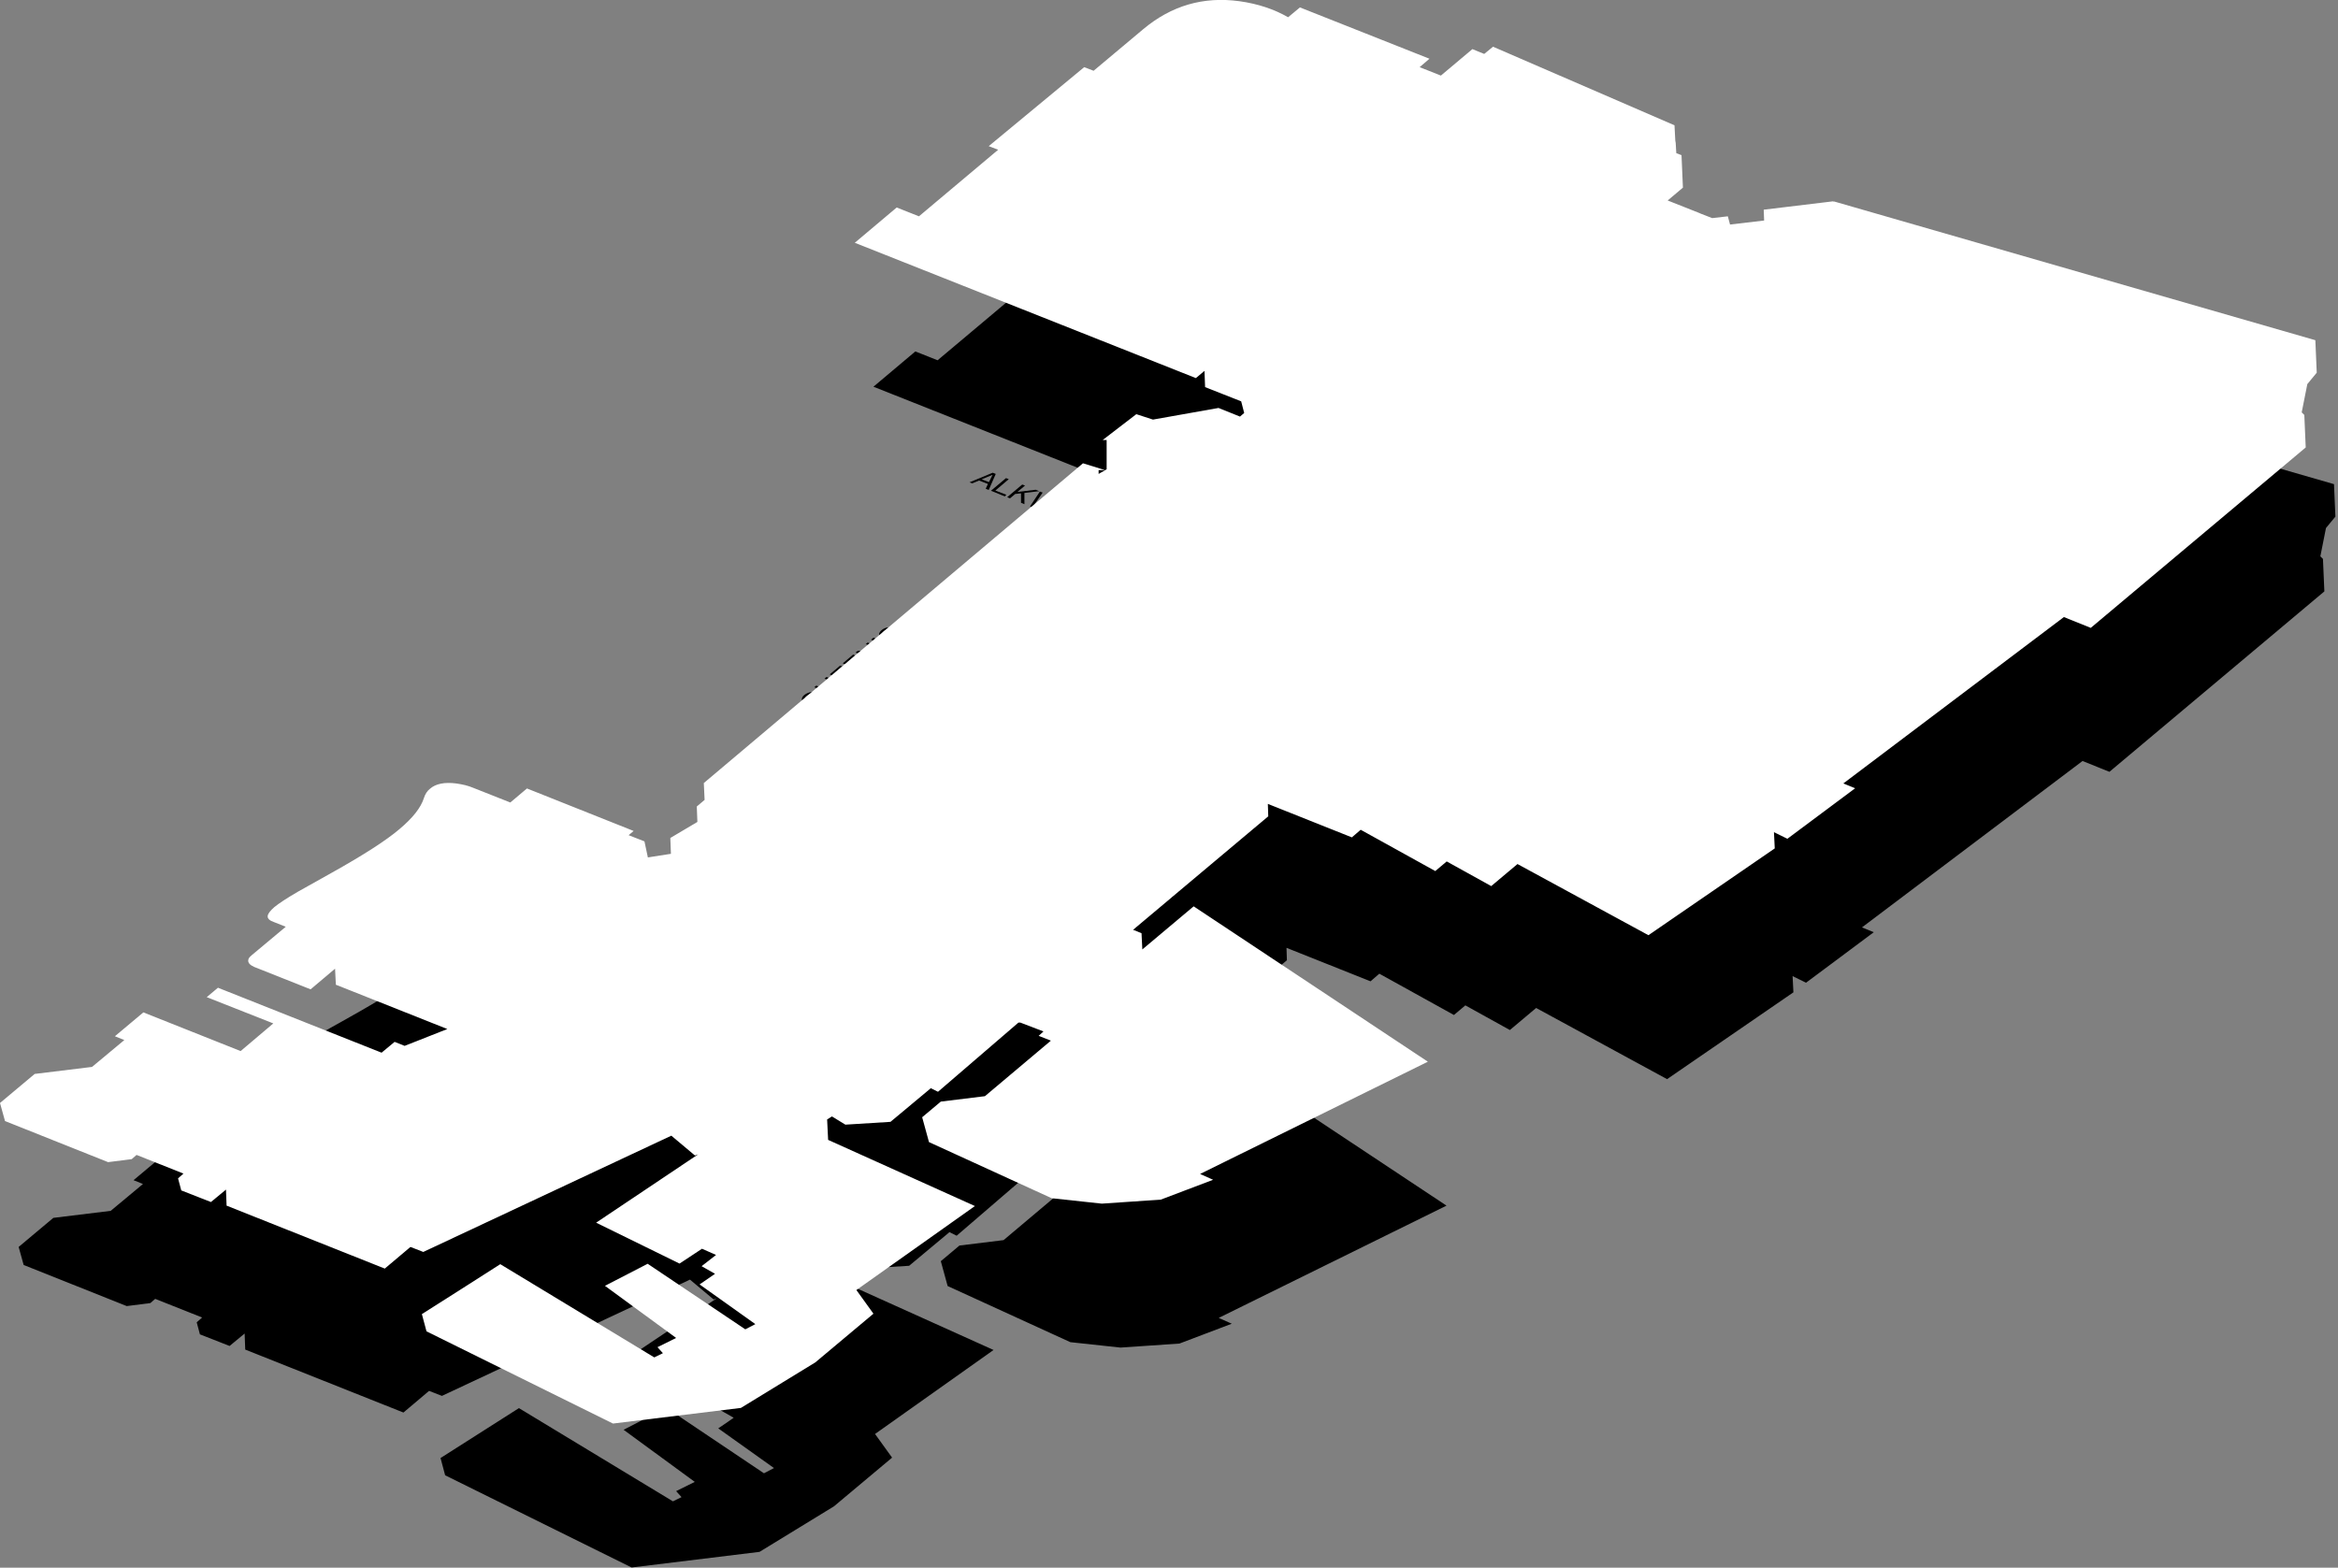 <?xml version="1.0" encoding="utf-8"?>
<svg version="1.1" id="Layer_1"
xmlns="http://www.w3.org/2000/svg"
xmlns:xlink="http://www.w3.org/1999/xlink"
xmlns:author="http://www.sothink.com"
width="583px" height="391px"
xml:space="preserve">
<rect width="100%" height="100%" fill="#808080" stroke="none"/>
<g id="56" transform="matrix(1, 0, 0, 1, 4.65, 35.9)">
<path style="fill:#000000;fill-opacity:1" d="M577.7,92.95L575.35 95.8L573.95 102.85L574.6 103.5L574.95 111.6L521.35 156.6L514.65 153.9L459.65 195.4L462.6 196.6L445.7 209.2L442.35 207.55L442.55 211.6L411.05 233.25L378.4 215.5L371.85 221L360.75 214.85L357.9 217.25L339.3 206.95L337.1 208.85L316.15 200.5L316.25 203.6L292.25 223.75L292.2 223.7L292.2 223.8L282.55 231.9L284.65 232.75L284.85 236.8L297.65 226.05L356.05 264.8L299.25 292.8L302.5 294.25L289.45 299.2L274.75 300.2L262.25 298.85L231.65 284.85L229.95 278.65L234.6 274.75L245.6 273.4L262.05 259.55L259 258.35L260.2 257.25L254.45 255.05L253.95 255.05L233.9 272.3L232.1 271.4L232 271.5L222.05 279.8L210.8 280.5L207.45 278.45L206.25 279.2L206.5 284.3L243.1 300.8L213.55 321.75L217.8 327.65L203.3 339.8L184.75 351.15L152.85 355.05L106.35 332.05L105.2 327.75L124.75 315.3L163.15 338.55L165.3 337.5L163.95 336L168.6 333.7L150.85 320.7L161.5 315.2L185.85 331.55L188.35 330.25L174.45 320.35Q176.4 319.05 178.3 317.7L174.95 315.8L178.55 313L175.05 311.45L169.45 315.15L148.65 304.95L174.1 287.9L173.3 288.2L167.4 283.25L105.55 312.25L102.35 311L95.95 316.4L56.5 300.7L56.35 296.7L52.6 299.8L45.2 296.9L44.4 293.9L45.75 292.7L34.05 288.05L32.85 289.1L26.95 289.85L1.25 279.6L0 275.1L8.65 267.85L22.95 266.1L31 259.4L28.65 258.45L35.75 252.5L60 262.15L68.15 255.25L51.55 248.7L54.35 246.35L95.15 262.55L98.4 259.85L100.9 260.85L111.55 256.65L83.75 245.6L83.55 241.6L77.45 246.75L63.35 241.15Q61.8 240.45 61.9 239.5Q61.95 238.9 62.6 238.4L62.75 238.25L71.25 231.15L68.25 229.95Q66.65 229.4 66.75 228.45Q66.85 227.6 68.4 226.25Q70.1 224.85 74.2 222.45L82.5 217.8Q94.6 211.05 99.6 206.8Q104.6 202.6 105.7 199.05Q106.2 197.5 107.25 196.7Q109.4 194.85 113.75 195.4Q116.25 195.75 117.9 196.45L127.25 200.15L131.4 196.65L158 207.25L156.75 208.3L160.7 209.85L161.55 213.85L167.3 212.95L167.15 209L173.9 205L173.75 201.15L175.7 199.5L175.5 195.3L270.05 115.55L275.55 117.25L273.95 117.25L273.95 118.2L275.95 117.05L275.95 109.75L274.95 109.75L283.35 103.3L287.5 104.65L303.85 101.75L309.2 103.9L310.25 103L309.5 100.1L300.5 96.55L300.35 92.5L298.2 94.3L213.15 60.55L223.6 51.75L229.15 53.95L248.9 37.35L246.55 36.45L270.35 16.75L272.7 17.65L285.05 7.3Q295.6 -1.55 309.05 0.3Q315.9 1.25 321.2 4.3L324.15 1.85L356.45 14.65L354 16.75L359.3 18.85L367.15 12.25L370.1 13.45L372.3 11.65L417.55 31.25L417.75 35.05L417.85 35.65L418 38.2L419.3 38.7L419.65 46.8L415.85 50L423.8 53.15L424 53.25L426.95 54.4L430.85 53.95L431.4 56L439.9 55L439.8 52.3L457.2 50.2L457.25 50.4L457.35 50.25L577.35 84.85L577.7 92.95" />
<path style="fill:#000000;fill-opacity:1" d="M246.9,83.6L243.55 86.45L246.3 87.5L245.9 87.9L242.45 86.5L246.2 83.35L246.9 83.6" />
<path style="fill:#000000;fill-opacity:1" d="M254.5,86.6L250.8 87.05L250.8 89.85L249.95 89.5L249.95 87.15L248.5 87.3L247.2 88.4L246.5 88.1L250.25 84.95L250.95 85.2L249.05 86.8L253.6 86.25L254.5 86.6" />
<path style="fill:#000000;fill-opacity:1" d="M266.85,91.55L266.65 93.65L269.95 92.75L270.75 93.05L266.5 94.15L264.95 95.45L264.3 95.2L265.85 93.9L266.05 91.2L266.85 91.55" />
<path style="fill:#000000;fill-opacity:1" d="M215.75,122.6L216.75 122.55L217.9 121.95Q219.55 121.15 220.6 121.55Q221.35 121.85 221.3 122.4Q221.25 122.9 220.65 123.4Q219.05 124.7 217.25 124L217.75 123.6Q219.05 124.15 220.1 123.15Q221.05 122.3 220.1 121.95Q219.4 121.7 217.9 122.6L216.65 123.15L215.3 123.05Q214.55 122.75 214.55 122.25Q214.6 121.8 215.15 121.3Q216.5 120.15 218.2 120.8L217.7 121.2Q216.5 120.85 215.7 121.55Q214.85 122.3 215.75 122.6" />
<path style="fill:#000000;fill-opacity:1" d="M226.3,123.45Q225.5 124.15 226.35 124.55L227.35 124.45L228.5 123.9Q230.1 123 231.2 123.45Q231.95 123.75 231.9 124.35L231.3 125.3Q229.75 126.65 227.9 125.9L228.35 125.5Q229.65 126 230.7 125.05Q231.7 124.3 230.7 123.9Q230.25 123.7 229.65 123.9L228.5 124.5Q226.95 125.4 225.9 124.95Q225.15 124.65 225.15 124.15Q225.2 123.7 225.75 123.2Q227.15 122.1 228.8 122.7L228.3 123.1Q227.25 122.75 226.3 123.45" />
<path style="fill:#000000;fill-opacity:1" d="M221.3,127.1L227.55 127.1L223.3 125.4L223.8 125L229 127.1L228.45 127.55L222.3 127.55L226.45 129.2L226 129.6L220.8 127.55L221.3 127.1" />
<path style="fill:#000000;fill-opacity:1" d="M213.3,129.45L210.7 131.65L205.5 129.55L208.1 127.35L208.65 127.6L206.55 129.35L208.2 130.05L210.2 128.4L210.75 128.6L208.8 130.25L210.6 131L212.7 129.2L213.3 129.45" />
<path style="fill:#000000;fill-opacity:1" d="M214.9,133.2L218.95 134.8L219.8 134.1Q221.1 133 219 132.2Q217.05 131.4 215.75 132.45L214.9 133.2M215.15,132.3Q216.9 130.75 219.4 131.75Q222.15 132.85 220.35 134.35L219.05 135.45L213.85 133.35L215.15 132.3" />
<path style="fill:#000000;fill-opacity:1" d="M210.9,140.3L212.05 141.3L211.55 141.75L207.8 138.4L208.35 137.95L215.05 138.8L214.5 139.25L212.5 138.95L210.9 140.3M211.75,138.9L208.7 138.45L210.5 139.95L211.75 138.9" />
<path style="fill:#000000;fill-opacity:1" d="M237.1,84.4L242.9 82L243.65 82.3L241.9 86.3L241.15 86L241.7 84.8L239.5 83.95L237.8 84.65L237.1 84.4M241.95,84.35L242.85 82.55L242.8 82.55L240.15 83.65L241.95 84.35" />
<path style="fill:#000000;fill-opacity:1" d="M252.2,90.4L254.65 86.7L255.35 86.95L253.25 90L257.55 87.85L258.3 88.15L256.3 91.25L260.55 89L261.2 89.3L256.05 91.9L255.35 91.65L257.3 88.5L252.9 90.65L252.2 90.4" />
<path style="fill:#000000;fill-opacity:1" d="M261.55,94.1L262.1 92.9L259.9 92.05L258.2 92.75L257.45 92.5L263.3 90.1L264.05 90.4L262.3 94.4L261.55 94.1M260.55,91.75L262.3 92.45L263.2 90.65L260.55 91.75" />
<path style="fill:#000000;fill-opacity:1" d="M212.55,123.65L213.15 123.15L213.95 123.45Q215 123.95 214.45 124.35L214.05 124.25Q214.4 123.9 213.65 123.7L213.35 123.95L212.55 123.65" />
<path style="fill:#000000;fill-opacity:1" d="M216.35,126.85L210.2 126.85L214.4 128.5L213.9 128.9L208.7 126.85L209.25 126.4L215.45 126.4L211.25 124.75L211.7 124.35L216.9 126.4L216.35 126.85" />
<path style="fill:#000000;fill-opacity:1" d="M220.15,128.05L220.75 128.3L218.65 130.05L220.3 130.7L222.25 129.05L222.85 129.3L220.9 130.95L222.7 131.65L224.8 129.9L225.4 130.1L222.75 132.3L217.55 130.25L220.15 128.05" />
<path style="fill:#000000;fill-opacity:1" d="M205.45,130.3L203.35 132.1L205 132.75L206.95 131.1L207.55 131.3L205.55 133L207.35 133.7L209.5 131.9L210.1 132.15L207.45 134.35L202.25 132.3L204.85 130.1L205.45 130.3" />
<path style="fill:#000000;fill-opacity:1" d="M204.25,134.7L200.95 133.35L201.45 132.95L204.75 134.25Q206.75 135.05 205.3 136.3Q203.75 137.6 201.75 136.8L198.4 135.5L198.9 135.1L202.25 136.4Q203.7 136.95 204.7 136.1Q205.7 135.25 204.25 134.7" />
<path style="fill:#000000;fill-opacity:1" d="M215.15,135.55L216.8 135.5L218.45 135.9L217.9 136.4L216.5 136L214.9 136.15L213.7 137.15L215.9 138.05L215.4 138.5L210.2 136.4L212 134.9Q213.15 133.95 214.5 134.5Q215.6 134.9 215.15 135.55M214.1,134.95Q213.2 134.6 212.55 135.15L211.3 136.2L213.1 136.95L214.15 136.05Q215.05 135.35 214.1 134.95" />
<path style="fill:#000000;fill-opacity:1" d="M203.15,138.5L201.95 138.75Q201.85 139.25 201.35 139.6Q200.5 140.35 199.15 140.45L196.8 140.05Q195.7 139.6 195.4 138.9Q195.05 138.15 195.9 137.45Q196.75 136.75 198.1 136.65Q199.3 136.55 200.4 137Q201.75 137.6 201.9 138.35L202.95 138.1L203.15 138.5M200.25,139.05L200.1 138.7L201.15 138.5Q201 137.9 199.9 137.45Q197.75 136.6 196.45 137.7Q195.8 138.25 196.15 138.8Q196.45 139.3 197.3 139.65Q199.45 140.5 200.75 139.4L201.15 138.9L200.25 139.05" />
<path style="fill:#000000;fill-opacity:1" d="M210.95,142.25L210.15 142.1Q210.5 142.75 209.7 143.4Q208.9 144.1 207.6 144.2L205.3 143.9Q204.1 143.45 203.75 142.75Q203.4 141.95 204.25 141.25Q205.7 140.05 207.6 140.55L207.1 141Q205.8 140.65 204.85 141.5Q204.2 142.05 204.55 142.6Q204.85 143.1 205.75 143.45L207.55 143.75Q208.55 143.7 209.15 143.2Q209.7 142.75 209.55 142.25Q209.4 141.75 208.65 141.5L207.45 142.5L206.85 142.25L208.5 140.9L211.25 141.95L210.95 142.25" />
<path style="fill:#FFFFFF;fill-opacity:1" d="M570.7,59.9L569.3 66.95L569.95 67.6L570.3 75.7L516.7 120.7L510 118L455 159.5L457.95 160.7L441.05 173.3L437.7 171.65L437.9 175.7L406.4 197.35L373.75 179.6L367.2 185.1L356.1 178.95L353.25 181.35L334.65 171.05L332.45 172.95L311.5 164.6L311.6 167.7L287.6 187.85L287.55 187.8L287.55 187.9L277.9 196L280 196.85L280.2 200.9L293 190.15L351.4 228.9L294.6 256.9L297.85 258.35L284.8 263.3L270.1 264.3L257.6 262.95L227 248.95L225.3 242.75L229.95 238.85L240.95 237.5L257.4 223.65L254.35 222.45L255.55 221.35L249.8 219.15L249.3 219.15L229.25 236.4L227.45 235.5L227.35 235.6L217.4 243.9L206.15 244.6L202.8 242.55L201.6 243.3L201.85 248.4L238.45 264.9L208.9 285.85L213.15 291.75L198.65 303.9L180.1 315.25L148.2 319.15L101.7 296.15L100.55 291.85Q110.35 285.65 120.1 279.4L158.5 302.65L160.65 301.6L159.3 300.1L163.95 297.8L146.2 284.8L156.85 279.3L181.2 295.65L183.7 294.35L169.8 284.45L173.65 281.8L170.3 279.9L173.9 277.1L170.4 275.55L164.8 279.25L144 269.05L169.45 252L168.65 252.3L162.75 247.35L100.9 276.35L97.7 275.1L91.3 280.5L51.85 264.8L51.7 260.8L47.95 263.9L40.55 261L39.75 258L41.1 256.8L29.4 252.15L28.2 253.2L22.3 253.95L-3.4 243.7L-4.65 239.2L4 231.95L18.3 230.2L26.35 223.5L24 222.55L31.1 216.6L55.35 226.25L63.5 219.35L46.9 212.8L49.7 210.45L90.5 226.65L93.75 223.95L96.25 224.95L106.9 220.75L79.1 209.7L78.9 205.7L72.8 210.85L58.7 205.25Q57.15 204.55 57.25 203.6Q57.3 203 57.95 202.5L58.1 202.35L66.6 195.25L63.6 194.05Q62 193.5 62.1 192.55Q62.2 191.7 63.75 190.35Q65.45 188.95 69.55 186.55L77.85 181.9Q89.95 175.15 94.95 170.9Q99.95 166.7 101.05 163.15Q101.55 161.6 102.6 160.8Q104.75 158.95 109.1 159.5Q111.6 159.85 113.25 160.55L122.6 164.25L126.75 160.75L153.35 171.35L152.1 172.4L156.05 173.95L156.9 177.95L162.65 177.05L162.5 173.1L169.25 169.1L169.1 165.25L171.05 163.6L170.85 159.4L265.4 79.65L270.9 81.35L269.3 81.35L269.3 82.3L271.3 81.15L271.3 73.85L270.3 73.85L278.7 67.4L282.85 68.75L299.2 65.85L304.55 68L305.6 67.1L304.85 64.2L295.85 60.65L295.7 56.6L293.55 58.4L208.5 24.65L218.95 15.85L224.5 18.05L244.25 1.45L241.9 0.55L265.7 -19.15L268.05 -18.25L280.4 -28.6Q290.95 -37.45 304.4 -35.6Q311.25 -34.65 316.55 -31.6L319.5 -34.05L351.8 -21.25L349.35 -19.15L354.65 -17.05L362.5 -23.65L365.45 -22.45L367.65 -24.25L412.9 -4.65L413.1 -0.85L413.2 -0.25L413.35 2.3L414.65 2.8L415 10.9L411.2 14.1L419.15 17.25L419.35 17.35L422.3 18.5L426.2 18.05L426.75 20.1L435.25 19.1L435.15 16.4L452.55 14.3L452.6 14.5L452.7 14.35L572.7 48.95L573.05 57.05L570.7 59.9" />
</g>
</svg>
